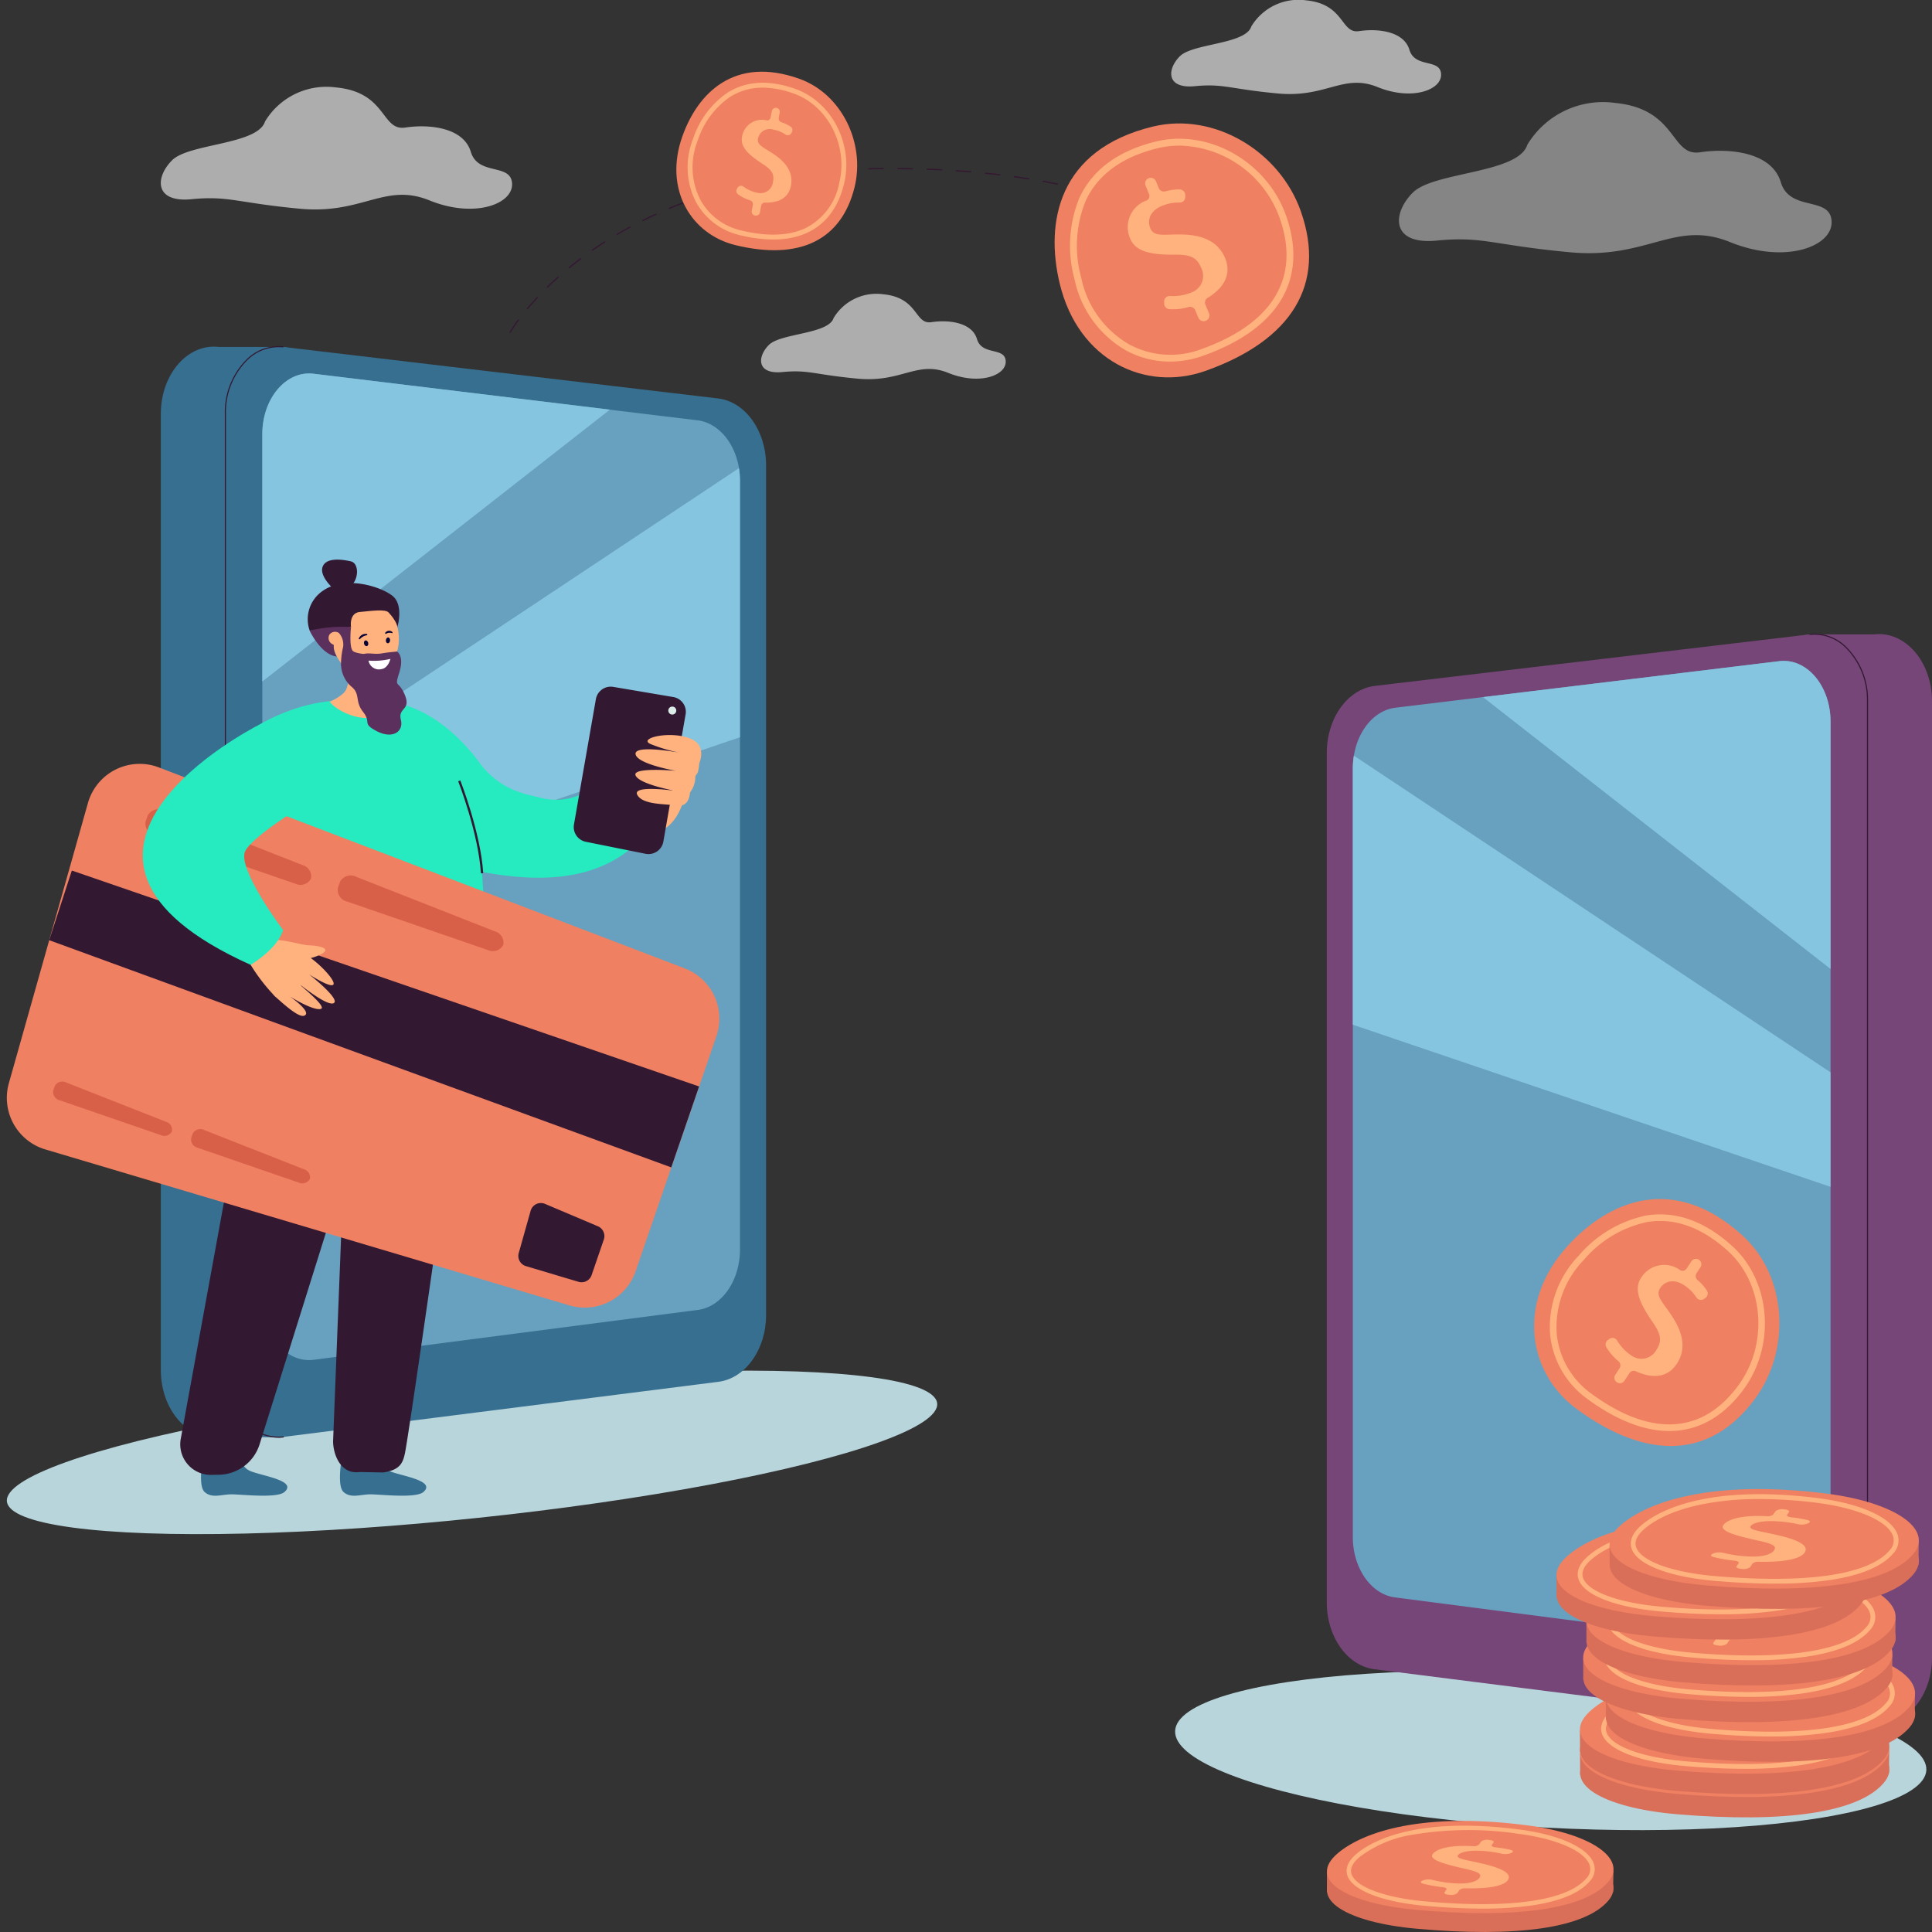 <svg xmlns="http://www.w3.org/2000/svg" width="250" height="250" viewBox="0 0 250 250">
  <rect x="0" y="0" width="250" height="250" fill="#333333" stroke="none"/>
  <g id="Remittance_and_money_transfer_between_relatives_Converted_-01" data-name="Remittance and money transfer between relatives [Converted]-01" transform="translate(-348.274 -239.071)">
    <ellipse id="Ellipse_98" data-name="Ellipse 98" cx="60.49" cy="8.502" rx="60.49" ry="8.502" transform="matrix(0.995, -0.105, 0.105, 0.995, 348.274, 424.901)" fill="#b8d5dc" style="mix-blend-mode: multiply;isolation: isolate"/>
    <ellipse id="Ellipse_121" data-name="Ellipse 121" cx="48.67" cy="10.002" rx="48.67" ry="10.002" transform="translate(500.859 453.047) rotate(3)" fill="#b8d5dc" style="mix-blend-mode: multiply;isolation: isolate"/>
    <g id="Group_4608" data-name="Group 4608" transform="translate(349.157 239.071)">
      <g id="Group_4564" data-name="Group 4564" transform="translate(180.139 13.249)" opacity="0.4">
        <path id="Path_13326" data-name="Path 13326" d="M1721.123,322.413a11.426,11.426,0,0,1,11.331-5.406c8.121.774,7.154,6.97,11.021,6.39s9.281,0,10.442,3.871,6.38,1.744,6.574,5.035-5.993,5.62-13.147,2.712-10.635,2.256-20.69,1.321-11.3-2.1-17.252-1.514-5.811-3.5-3.1-6.212S1719.963,326.16,1721.123,322.413Z" transform="translate(-1704.505 -316.94)" fill="#fff"/>
      </g>
      <g id="Group_4565" data-name="Group 4565" transform="translate(97.608 38.04)" opacity="0.6">
        <path id="Path_13327" data-name="Path 13327" d="M1184.717,478.842a6.461,6.461,0,0,1,6.405-3.057c4.59.437,4.046,3.942,6.238,3.612s5.248,0,5.9,2.186,3.608.985,3.717,2.844-3.389,3.175-7.433,1.533-6.012,1.275-11.7.748-6.394-1.185-9.752-.857-3.288-1.973-1.761-3.508S1184.062,480.959,1184.717,478.842Z" transform="translate(-1175.33 -475.748)" fill="#fff"/>
      </g>
      <g id="Group_4566" data-name="Group 4566" transform="translate(150.674)" opacity="0.6">
        <path id="Path_13328" data-name="Path 13328" d="M1525.947,235.485a7.126,7.126,0,0,1,7.067-3.372c5.064.484,4.462,4.348,6.874,3.985s5.789,0,6.513,2.415,3.98,1.093,4.1,3.139-3.743,3.5-8.2,1.691-6.633,1.405-12.906.824-7.048-1.307-10.761-.944-3.623-2.186-1.935-3.873S1525.224,237.82,1525.947,235.485Z" transform="translate(-1515.581 -232.071)" fill="#fff"/>
      </g>
      <g id="Group_4567" data-name="Group 4567" transform="translate(19.927 11.263)" opacity="0.6">
        <path id="Path_13329" data-name="Path 13329" d="M690.735,308.666a9.281,9.281,0,0,1,9.2-4.39c6.6.628,5.81,5.659,8.944,5.187s7.536,0,8.478,3.144,5.179,1.414,5.337,4.087-4.866,4.558-10.674,2.2-8.634,1.839-16.8,1.072-9.173-1.7-14.005-1.23S676.5,315.9,678.7,313.7,689.793,311.706,690.735,308.666Z" transform="translate(-677.244 -304.222)" fill="#fff"/>
      </g>
      <path id="Path_13330" data-name="Path 13330" d="M1757.542,648.547l6.747-.044c4.041.512,7.548-3.506,7.548-8.648V516.115c0-5.119-3.478-9.129-7.5-8.653h-8.345c-3.528.418-54.128,10.832-54.128,15.317V632.727C1701.86,637.192,1754.033,648.1,1757.542,648.547Z" transform="translate(-1522.72 -425.372)" fill="#764678"/>
      <path id="Path_13331" data-name="Path 13331" d="M1654.55,641.374,1710.8,648.5c4.041.512,7.549-3.506,7.549-8.648V516.115c0-5.119-3.478-9.129-7.5-8.653l-56.248,6.664c-3.528.418-6.224,4.168-6.224,8.653V632.727C1648.367,637.192,1651.038,640.931,1654.55,641.374Z" transform="translate(-1477.572 -425.372)" fill="#764678"/>
      <path id="Path_13332" data-name="Path 13332" d="M1670,543.518v99.469c0,4.04,2.36,7.423,5.458,7.824l28.229,3.664,21.462,2.785c3.57.468,6.669-3.171,6.669-7.824V537.491c0-4.633-3.072-8.26-6.628-7.829l-38.346,4.652-11.337,1.375c-2.686.326-4.835,2.894-5.367,6.2A10.155,10.155,0,0,0,1670,543.518Z" transform="translate(-1495.829 -444.109)" fill="#68a1bf"/>
      <path id="Path_13333" data-name="Path 13333" d="M2049.244,648.244a5.494,5.494,0,0,1-.694-.044l.019-.139a5.751,5.751,0,0,0,4.548-1.5,9.484,9.484,0,0,0,2.921-7.083V515.744a9.522,9.522,0,0,0-2.9-7.062,5.758,5.758,0,0,0-4.523-1.52l-.017-.139a5.9,5.9,0,0,1,4.637,1.553,9.642,9.642,0,0,1,2.946,7.168v123.74a9.61,9.61,0,0,1-2.963,7.181A5.972,5.972,0,0,1,2049.244,648.244Z" transform="translate(-1815.34 -425)" fill="#331832"/>
      <path id="Path_13334" data-name="Path 13334" d="M1778,534.314l44.973,35.179v-32c0-4.633-3.072-8.26-6.628-7.829Z" transform="translate(-1586.986 -444.109)" fill="#86c5df"/>
      <path id="Path_13335" data-name="Path 13335" d="M1670,609.8v33.186l61.81,20.978V649.145l-61.673-40.975A10.153,10.153,0,0,0,1670,609.8Z" transform="translate(-1495.829 -510.39)" fill="#86c5df"/>
      <path id="Path_13336" data-name="Path 13336" d="M1824.676,981.849c5.276-5.846,13.678-9.563,22.647-1.452,5.841,5.283,6.338,14.794,1.677,21.142-5.669,7.716-13.828,8.13-23.06,1.369C1819.587,998.255,1818.078,989.158,1824.676,981.849Z" transform="translate(-1622.769 -820.56)" fill="#ef8062"/>
      <path id="Path_13337" data-name="Path 13337" d="M1848.815,1016.428c-3.241,0-6.814-1.377-10.585-4.14a11.7,11.7,0,0,1-4.835-8.294,13.3,13.3,0,0,1,3.69-10.247l.312.287-.312-.287a15.634,15.634,0,0,1,8.7-5.2c3.816-.635,7.572.69,11.165,3.939,5,4.527,5.671,12.849,1.483,18.55C1855.8,1014.628,1852.524,1016.428,1848.815,1016.428Zm-11.09-22.107a12.458,12.458,0,0,0-3.473,9.585,10.824,10.824,0,0,0,4.484,7.69c3.833,2.81,7.422,4.141,10.664,3.954s6.034-1.873,8.347-5.025c3.936-5.358,3.322-13.166-1.366-17.408-3.389-3.065-6.906-4.32-10.449-3.729a14.788,14.788,0,0,0-8.205,4.933Z" transform="translate(-1633.691 -831.254)" fill="#ffb27d"/>
      <path id="Path_13338" data-name="Path 13338" d="M1881,1040.291l.544-.827a.7.7,0,0,0-.143-.937,6.794,6.794,0,0,1-1.56-1.82.7.7,0,0,1,.187-.9l.192-.147a.7.7,0,0,1,1.028.2,5.931,5.931,0,0,0,1.807,1.911,2.2,2.2,0,0,0,3.275-.721c.7-1.068.624-1.914-.384-3.417-1.413-2.045-2.726-4.193-1.614-5.882a3.51,3.51,0,0,1,5.12-.966.637.637,0,0,0,.806-.279l.6-.906a.7.7,0,0,1,.97-.2h0a.7.7,0,0,1,.2.971l-.5.756a.7.7,0,0,0,.131.918,5.869,5.869,0,0,1,1.2,1.349.7.7,0,0,1-.178.937l-.186.137a.7.7,0,0,1-1-.189,5.347,5.347,0,0,0-1.575-1.571c-1.452-.957-2.588-.425-3.1.351-.666,1.01.287,1.776,1.468,3.558,1.4,2.1,1.872,4.059.9,5.879-1.037,1.948-2.963,2.519-5.558,1.325a.665.665,0,0,0-.808.278l-.635.965a.7.7,0,0,1-.97.2l-.019-.013A.7.7,0,0,1,1881,1040.291Z" transform="translate(-1672.869 -862.393)" fill="#ffb27d"/>
      <path id="Path_13339" data-name="Path 13339" d="M1648.52,1535.116v-2.537l37.075-.229-.053,2.766Z" transform="translate(-1477.699 -1290.298)" fill="#da6f59"/>
      <path id="Path_13340" data-name="Path 13340" d="M1649.974,1510.963c3.373-2.81,11.073-5.281,24.31-3.591,8.623,1.093,13.127,4.437,10.639,7.337-3.026,3.533-11.829,4.788-24.8,3.618C1651.2,1517.529,1645.755,1514.475,1649.974,1510.963Z" transform="translate(-1477.699 -1268.753)" fill="#da6f59"/>
      <path id="Path_13341" data-name="Path 13341" d="M1649.974,1495.313c3.373-2.81,11.073-5.281,24.31-3.59,8.623,1.093,13.127,4.436,10.639,7.337-3.026,3.533-11.829,4.788-24.8,3.619C1651.2,1501.879,1645.755,1498.825,1649.974,1495.313Z" transform="translate(-1477.699 -1255.546)" fill="#ef8062"/>
      <path id="Path_13342" data-name="Path 13342" d="M1682.386,1505.871q-3.38,0-7.419-.364c-5.591-.5-9.44-2.029-10.042-3.959-.2-.641-.147-1.652,1.248-2.81h0c1.811-1.508,7.472-4.83,20.9-3.122,5.223.665,8.95,2.342,9.729,4.357a2.241,2.241,0,0,1-.5,2.361c-1.324,1.545-3.865,2.6-7.55,3.135A44.715,44.715,0,0,1,1682.386,1505.871Zm-15.842-6.694c-.926.771-1.287,1.513-1.071,2.2.526,1.684,4.272,3.08,9.546,3.556,10.951.986,18.353-.07,20.844-2.979a1.7,1.7,0,0,0,.4-1.779c-.693-1.8-4.329-3.364-9.265-3.993a43.455,43.455,0,0,0-13.394.091A15.322,15.322,0,0,0,1666.543,1499.177Z" transform="translate(-1491.472 -1258.897)" fill="#ffb27d"/>
      <path id="Path_13343" data-name="Path 13343" d="M1729.527,1513.629l.254-.37c.094-.134-.145-.268-.546-.312a16.967,16.967,0,0,1-2.47-.44c-.312-.086-.382-.234-.167-.347l.156-.078a2.042,2.042,0,0,1,1.213-.067,16.028,16.028,0,0,0,2.786.439c1.839.134,2.963-.208,3.3-.7s-.1-.771-1.842-1.171c-2.405-.542-4.744-1.133-4.223-1.889.453-.659,2.155-1.232,5.229-1.04a1.039,1.039,0,0,0,.78-.209l.279-.406a1.358,1.358,0,0,1,.983-.2h0c.444.033.724.175.624.32l-.233.339c-.092.131.133.266.526.312a15.514,15.514,0,0,1,1.881.312c.345.084.427.242.193.359l-.148.075a2.105,2.105,0,0,1-1.179.069,14.737,14.737,0,0,0-2.384-.35c-2-.145-3.023.2-3.263.547-.312.453,1.056.6,3.1,1.076,2.417.559,3.743,1.2,3.441,1.982-.332.838-2.207,1.3-5.565,1.228a1.132,1.132,0,0,0-.78.209l-.3.432a1.37,1.37,0,0,1-.984.2h-.039C1729.707,1513.918,1729.427,1513.774,1729.527,1513.629Z" transform="translate(-1543.496 -1268.759)" fill="#ffb27d"/>
      <path id="Path_13344" data-name="Path 13344" d="M1858.546,1435.8l-.016-2.738,40.01-.467-.041,2.987Z" transform="translate(-1654.956 -1206.12)" fill="#da6f59"/>
      <path id="Path_13345" data-name="Path 13345" d="M1860.171,1410.35c3.624-3.053,11.915-5.765,26.215-4.021,9.311,1.135,14.192,4.711,11.524,7.862-3.244,3.831-12.737,5.238-26.741,4.059C1861.534,1417.428,1855.641,1414.165,1860.171,1410.35Z" transform="translate(-1655.03 -1183.487)" fill="#da6f59"/>
      <path id="Path_13346" data-name="Path 13346" d="M1860.081,1393.461c3.625-3.052,11.915-5.765,26.214-4.021,9.312,1.135,14.192,4.711,11.525,7.863-3.245,3.829-12.737,5.236-26.741,4.059C1861.444,1400.539,1855.55,1397.276,1860.081,1393.461Z" transform="translate(-1654.954 -1169.235)" fill="#ef8062"/>
      <path id="Path_13347" data-name="Path 13347" d="M1894.725,1404.7c-2.33,0-4.878-.117-7.631-.35-6.037-.51-10.2-2.125-10.861-4.215-.22-.693-.167-1.783,1.333-3.047,1.947-1.638,8.035-5.258,22.53-3.49,5.641.689,9.669,2.468,10.526,4.644a2.425,2.425,0,0,1-.526,2.551c-1.419,1.677-4.155,2.83-8.13,3.434A49.123,49.123,0,0,1,1894.725,1404.7Zm-1.895-10.948a38.055,38.055,0,0,0-7.261.642c-4.127.806-6.411,2.17-7.6,3.172h0c-.994.838-1.379,1.641-1.143,2.384.577,1.816,4.629,3.3,10.323,3.782,11.825,1,19.807-.184,22.479-3.338a1.816,1.816,0,0,0,.421-1.923c-.758-1.934-4.691-3.6-10.024-4.254A59.518,59.518,0,0,0,1892.83,1393.75Z" transform="translate(-1669.817 -1172.803)" fill="#ffb27d"/>
      <path id="Path_13348" data-name="Path 13348" d="M1858.444,1416.485l-.014-2.738,40.008-.467-.041,2.985Z" transform="translate(-1654.872 -1189.816)" fill="#da6f59"/>
      <path id="Path_13349" data-name="Path 13349" d="M1860.071,1391.028c3.625-3.052,11.914-5.763,26.214-4.02,9.312,1.135,14.193,4.711,11.524,7.862-3.244,3.831-12.737,5.237-26.739,4.059C1861.434,1398.106,1855.541,1394.845,1860.071,1391.028Z" transform="translate(-1654.946 -1167.183)" fill="#da6f59"/>
      <path id="Path_13350" data-name="Path 13350" d="M1859.977,1374.14c3.623-3.054,11.914-5.765,26.214-4.021,9.312,1.135,14.192,4.711,11.524,7.862-3.244,3.831-12.737,5.238-26.739,4.059C1861.338,1381.218,1855.444,1377.955,1859.977,1374.14Z" transform="translate(-1654.865 -1152.93)" fill="#ef8062"/>
      <path id="Path_13351" data-name="Path 13351" d="M1894.615,1385.417c-2.33,0-4.878-.117-7.631-.35-6.037-.512-10.2-2.125-10.861-4.215-.22-.693-.167-1.783,1.335-3.047l.2.237-.2-.237c1.945-1.639,8.034-5.258,22.53-3.491,5.639.687,9.669,2.467,10.524,4.644a2.423,2.423,0,0,1-.526,2.551c-1.419,1.677-4.155,2.829-8.129,3.434A49.112,49.112,0,0,1,1894.615,1385.417Zm-1.895-10.948a38.066,38.066,0,0,0-7.261.642c-4.127.805-6.412,2.168-7.6,3.172-.995.837-1.38,1.639-1.143,2.384.575,1.816,4.627,3.3,10.323,3.782,11.823,1,19.807-.186,22.477-3.338a1.813,1.813,0,0,0,.421-1.923c-.756-1.934-4.691-3.6-10.022-4.255a59.842,59.842,0,0,0-7.193-.47Z" transform="translate(-1669.725 -1156.533)" fill="#ffb27d"/>
      <path id="Path_13352" data-name="Path 13352" d="M1879.924,1389.723l-.014-2.737,40.008-.467-.041,2.985Z" transform="translate(-1673.002 -1167.233)" fill="#da6f59"/>
      <path id="Path_13353" data-name="Path 13353" d="M1881.573,1364.3c3.623-3.052,11.914-5.763,26.214-4.021,9.312,1.137,14.192,4.712,11.524,7.863-3.244,3.829-12.737,5.237-26.74,4.059C1882.93,1371.376,1877.036,1368.115,1881.573,1364.3Z" transform="translate(-1673.091 -1144.63)" fill="#da6f59"/>
      <path id="Path_13354" data-name="Path 13354" d="M1881.451,1347.378c3.625-3.052,11.915-5.764,26.215-4.02,9.312,1.135,14.192,4.711,11.524,7.862-3.244,3.831-12.737,5.238-26.739,4.059C1882.814,1354.456,1876.921,1351.2,1881.451,1347.378Z" transform="translate(-1672.991 -1130.347)" fill="#ef8062"/>
      <path id="Path_13355" data-name="Path 13355" d="M1916.1,1358.616c-2.33,0-4.878-.116-7.631-.35-6.037-.51-10.2-2.125-10.861-4.215-.22-.692-.167-1.783,1.335-3.047h0c1.945-1.638,8.035-5.256,22.53-3.489,5.64.687,9.669,2.467,10.524,4.644a2.423,2.423,0,0,1-.526,2.551c-1.42,1.675-4.155,2.829-8.129,3.434A49.125,49.125,0,0,1,1916.1,1358.616Zm-16.758-7.134c-1,.838-1.38,1.641-1.143,2.385.575,1.816,4.627,3.3,10.323,3.781,11.823,1,19.807-.184,22.477-3.336a1.814,1.814,0,0,0,.421-1.923c-.756-1.936-4.692-3.6-10.022-4.255a46.9,46.9,0,0,0-14.454.178c-4.126.8-6.411,2.168-7.6,3.17Z" transform="translate(-1687.854 -1133.916)" fill="#ffb27d"/>
      <path id="Path_13356" data-name="Path 13356" d="M1861.154,1356.883l-.014-2.737,40.008-.467-.041,2.985Z" transform="translate(-1657.159 -1139.52)" fill="#da6f59"/>
      <path id="Path_13357" data-name="Path 13357" d="M1862.781,1331.424c3.625-3.052,11.914-5.764,26.214-4.021,9.312,1.137,14.192,4.713,11.524,7.863-3.244,3.831-12.737,5.238-26.739,4.059C1864.144,1338.5,1858.25,1335.241,1862.781,1331.424Z" transform="translate(-1657.232 -1116.883)" fill="#da6f59"/>
      <path id="Path_13358" data-name="Path 13358" d="M1862.673,1314.538c3.623-3.052,11.914-5.763,26.214-4.02,9.312,1.135,14.192,4.711,11.524,7.862-3.244,3.831-12.737,5.237-26.739,4.059C1864.034,1321.616,1858.134,1318.355,1862.673,1314.538Z" transform="translate(-1657.138 -1102.634)" fill="#ef8062"/>
      <path id="Path_13359" data-name="Path 13359" d="M1897.325,1325.781c-2.33,0-4.878-.115-7.631-.348-6.037-.512-10.2-2.126-10.861-4.215-.22-.692-.167-1.783,1.335-3.046l.2.237-.2-.237c1.945-1.639,8.035-5.259,22.53-3.491,5.64.687,9.669,2.466,10.524,4.644a2.424,2.424,0,0,1-.526,2.551c-1.419,1.675-4.155,2.829-8.129,3.434A49.13,49.13,0,0,1,1897.325,1325.781Zm-1.895-10.948a38.067,38.067,0,0,0-7.262.643c-4.127.8-6.411,2.168-7.6,3.172-.995.837-1.38,1.639-1.143,2.384.575,1.816,4.627,3.3,10.323,3.783,11.823,1,19.807-.186,22.477-3.338a1.814,1.814,0,0,0,.421-1.923c-.757-1.936-4.691-3.6-10.022-4.256A59.814,59.814,0,0,0,1895.431,1314.833Z" transform="translate(-1672.012 -1106.208)" fill="#ffb27d"/>
      <path id="Path_13360" data-name="Path 13360" d="M1948.609,1334.1l.273-.4c.1-.145-.156-.289-.589-.334a18.474,18.474,0,0,1-2.67-.468c-.339-.09-.413-.25-.183-.373l.156-.084a2.166,2.166,0,0,1,1.31-.08,17.179,17.179,0,0,0,3.009.456c1.985.134,3.188-.241,3.553-.781s-.117-.831-2-1.249c-2.6-.57-5.125-1.194-4.568-2.012.485-.713,2.319-1.344,5.638-1.155a1.083,1.083,0,0,0,.833-.229l.3-.44a1.479,1.479,0,0,1,1.06-.225h0c.479.033.78.186.674.342l-.249.367c-.1.144.145.287.569.333a16.512,16.512,0,0,1,2.028.334c.374.089.468.259.212.387l-.156.081a2.229,2.229,0,0,1-1.271.081,15.893,15.893,0,0,0-2.578-.362c-2.154-.145-3.26.233-3.515.609-.334.489,1.143.638,3.347,1.141,2.612.59,4.055,1.271,3.723,2.12-.351.907-2.374,1.419-6,1.358a1.17,1.17,0,0,0-.833.231l-.312.468a1.482,1.482,0,0,1-1.06.225h-.028C1948.805,1334.408,1948.5,1334.251,1948.609,1334.1Z" transform="translate(-1728.199 -1116.763)" fill="#ffb27d"/>
      <path id="Path_13361" data-name="Path 13361" d="M1863.784,1326.475l-.014-2.737,40.008-.468-.041,2.986Z" transform="translate(-1659.379 -1113.857)" fill="#da6f59"/>
      <path id="Path_13362" data-name="Path 13362" d="M1865.411,1301.021c3.624-3.052,11.915-5.765,26.214-4.021,9.312,1.135,14.192,4.711,11.524,7.863-3.244,3.829-12.736,5.236-26.739,4.059C1866.774,1308.1,1860.88,1304.836,1865.411,1301.021Z" transform="translate(-1659.453 -1091.225)" fill="#da6f59"/>
      <path id="Path_13363" data-name="Path 13363" d="M1865.317,1284.131c3.623-3.052,11.914-5.765,26.214-4.021,9.312,1.136,14.192,4.711,11.524,7.863-3.244,3.829-12.737,5.236-26.739,4.059C1866.678,1291.209,1860.785,1287.946,1865.317,1284.131Z" transform="translate(-1659.372 -1076.972)" fill="#ef8062"/>
      <path id="Path_13364" data-name="Path 13364" d="M1899.955,1295.418c-2.33,0-4.878-.117-7.631-.35-6.037-.51-10.2-2.125-10.861-4.215-.22-.692-.167-1.783,1.335-3.047h0c1.945-1.638,8.035-5.258,22.53-3.491,5.64.689,9.67,2.468,10.524,4.644a2.423,2.423,0,0,1-.526,2.551c-1.419,1.677-4.155,2.83-8.129,3.434A49.13,49.13,0,0,1,1899.955,1295.418Zm-16.758-7.134c-.995.838-1.38,1.641-1.143,2.385.575,1.816,4.627,3.3,10.323,3.781,11.823,1,19.807-.184,22.477-3.338a1.813,1.813,0,0,0,.421-1.923c-.756-1.934-4.691-3.6-10.022-4.254a46.953,46.953,0,0,0-14.454.176C1886.672,1285.917,1884.387,1287.281,1883.2,1288.284Z" transform="translate(-1674.232 -1080.583)" fill="#ffb27d"/>
      <path id="Path_13365" data-name="Path 13365" d="M1951.239,1303.725l.275-.4c.1-.146-.156-.289-.591-.336a18.444,18.444,0,0,1-2.669-.461c-.34-.09-.415-.25-.184-.373l.156-.086a2.166,2.166,0,0,1,1.31-.08,17.309,17.309,0,0,0,3.008.457c1.986.134,3.188-.24,3.553-.781s-.117-.831-2-1.249c-2.6-.568-5.125-1.193-4.568-2.012.485-.713,2.319-1.343,5.638-1.154a1.082,1.082,0,0,0,.833-.231l.3-.439a1.471,1.471,0,0,1,1.06-.224h0c.479.033.78.185.674.342l-.249.367c-.1.142.146.286.569.333a16.427,16.427,0,0,1,2.027.334c.373.089.468.257.211.387l-.156.081a2.23,2.23,0,0,1-1.271.08,16.243,16.243,0,0,0-2.577-.362c-2.155-.145-3.261.233-3.517.609-.334.49,1.143.638,3.347,1.143,2.612.59,4.055,1.269,3.724,2.12-.352.906-2.375,1.419-6,1.358a1.169,1.169,0,0,0-.833.231l-.312.468a1.476,1.476,0,0,1-1.06.225h-.028C1951.436,1304.034,1951.134,1303.881,1951.239,1303.725Z" transform="translate(-1730.419 -1091.14)" fill="#ffb27d"/>
      <path id="Path_13366" data-name="Path 13366" d="M1838.976,1288.445l-.016-2.738,40.01-.467-.041,2.985Z" transform="translate(-1638.438 -1081.764)" fill="#da6f59"/>
      <path id="Path_13367" data-name="Path 13367" d="M1840.61,1262.988c3.623-3.052,11.914-5.764,26.214-4.02,9.313,1.135,14.192,4.711,11.524,7.862-3.244,3.831-12.737,5.237-26.739,4.059C1841.974,1270.063,1836.087,1266.805,1840.61,1262.988Z" transform="translate(-1638.522 -1059.131)" fill="#da6f59"/>
      <path id="Path_13368" data-name="Path 13368" d="M1840.511,1246.1c3.625-3.053,11.915-5.765,26.215-4.021,9.311,1.135,14.192,4.711,11.524,7.862-3.244,3.831-12.737,5.238-26.741,4.059C1841.874,1253.178,1835.98,1249.915,1840.511,1246.1Z" transform="translate(-1638.436 -1044.878)" fill="#ef8062"/>
      <path id="Path_13369" data-name="Path 13369" d="M1875.155,1257.332c-2.33,0-4.878-.115-7.631-.348-6.037-.512-10.2-2.126-10.861-4.215-.22-.693-.167-1.783,1.335-3.047,1.945-1.639,8.033-5.26,22.53-3.491,5.64.687,9.67,2.466,10.524,4.644a2.423,2.423,0,0,1-.526,2.551c-1.419,1.677-4.155,2.829-8.129,3.434A49.108,49.108,0,0,1,1875.155,1257.332Zm-1.9-10.948a38.058,38.058,0,0,0-7.261.643c-4.127.806-6.412,2.168-7.6,3.172h0c-.995.837-1.38,1.639-1.143,2.384.575,1.816,4.627,3.3,10.321,3.782,11.825,1,19.807-.186,22.478-3.338a1.815,1.815,0,0,0,.421-1.923c-.756-1.934-4.691-3.6-10.022-4.255A59.837,59.837,0,0,0,1873.26,1246.385Z" transform="translate(-1653.299 -1048.444)" fill="#ffb27d"/>
      <path id="Path_13370" data-name="Path 13370" d="M1883.024,1263.025l-.014-2.738,40.008-.467-.041,2.985Z" transform="translate(-1675.618 -1060.312)" fill="#da6f59"/>
      <path id="Path_13371" data-name="Path 13371" d="M1884.648,1237.568c3.623-3.052,11.914-5.763,26.214-4.02,9.312,1.135,14.192,4.711,11.524,7.861-3.244,3.831-12.737,5.237-26.739,4.059C1886.011,1244.646,1880.116,1241.385,1884.648,1237.568Z" transform="translate(-1675.688 -1037.68)" fill="#da6f59"/>
      <path id="Path_13372" data-name="Path 13372" d="M1884.573,1220.68c3.625-3.053,11.915-5.765,26.215-4.021,9.311,1.135,14.192,4.711,11.524,7.862-3.244,3.831-12.737,5.237-26.741,4.059C1885.93,1227.758,1880.036,1224.5,1884.573,1220.68Z" transform="translate(-1675.623 -1023.426)" fill="#ef8062"/>
      <path id="Path_13373" data-name="Path 13373" d="M1919.2,1231.916c-2.33,0-4.879-.116-7.631-.348-6.037-.512-10.2-2.125-10.861-4.215-.22-.693-.167-1.783,1.335-3.047l.2.237-.2-.237c1.945-1.639,8.033-5.258,22.53-3.49,5.64.687,9.67,2.466,10.524,4.644a2.423,2.423,0,0,1-.525,2.551c-1.419,1.677-4.155,2.829-8.129,3.434A49.159,49.159,0,0,1,1919.2,1231.916Zm-1.9-10.947a38.066,38.066,0,0,0-7.261.642c-4.127.805-6.412,2.168-7.6,3.172-1,.837-1.38,1.639-1.143,2.384.575,1.816,4.627,3.3,10.323,3.782,11.825,1,19.807-.184,22.477-3.338a1.815,1.815,0,0,0,.421-1.923c-.756-1.934-4.691-3.6-10.022-4.256A59.864,59.864,0,0,0,1917.3,1220.969Z" transform="translate(-1690.471 -1026.995)" fill="#ffb27d"/>
      <path id="Path_13374" data-name="Path 13374" d="M1970.479,1240.225l.273-.4c.1-.145-.156-.289-.591-.334a18.5,18.5,0,0,1-2.669-.468c-.338-.089-.413-.248-.183-.372l.156-.086a2.168,2.168,0,0,1,1.31-.08,17.158,17.158,0,0,0,3.009.456c1.985.136,3.188-.24,3.553-.781s-.117-.832-2-1.249c-2.6-.57-5.125-1.194-4.568-2.012.485-.714,2.319-1.344,5.638-1.155a1.083,1.083,0,0,0,.833-.23l.3-.44a1.484,1.484,0,0,1,1.061-.225h0c.48.033.78.186.675.344l-.25.365c-.1.144.145.287.569.332a16.2,16.2,0,0,1,2.028.336c.374.088.468.258.212.386l-.156.081a2.222,2.222,0,0,1-1.271.081,15.9,15.9,0,0,0-2.578-.362c-2.154-.145-3.259.233-3.515.609-.333.489,1.143.639,3.347,1.141,2.612.59,4.055,1.271,3.723,2.12-.352.907-2.374,1.421-6,1.36a1.179,1.179,0,0,0-.833.229l-.312.469a1.468,1.468,0,0,1-1.059.225h-.028C1970.674,1240.536,1970.373,1240.383,1970.479,1240.225Z" transform="translate(-1746.658 -1037.547)" fill="#ffb27d"/>
      <path id="Path_13375" data-name="Path 13375" d="M691.555,660.524l-6.747-.044c-4.041.512-7.548-3.5-7.548-8.647V528.094c0-5.12,3.478-9.131,7.5-8.653h8.345c3.528.418,54.135,10.826,54.135,15.318V644.706C747.245,649.169,695.064,660.08,691.555,660.524Z" transform="translate(-657.331 -474.547)" fill="#366f90"/>
      <path id="Path_13376" data-name="Path 13376" d="M794.567,653.353l-56.249,7.128c-4.041.512-7.548-3.5-7.548-8.647V528.094c0-5.12,3.478-9.131,7.5-8.653l56.248,6.664c3.528.418,6.224,4.167,6.224,8.653V644.706C800.747,649.169,798.076,652.908,794.567,653.353Z" transform="translate(-702.495 -474.547)" fill="#366f90"/>
      <path id="Path_13377" data-name="Path 13377" d="M823.26,555.515v99.469c0,4.04-2.36,7.422-5.459,7.824l-28.219,3.662-21.463,2.787c-3.57.468-6.669-3.172-6.669-7.824V549.491c0-4.632,3.072-8.26,6.628-7.829l38.347,4.655,11.337,1.375c2.686.326,4.835,2.894,5.367,6.2a10.172,10.172,0,0,1,.131,1.625Z" transform="translate(-728.39 -493.303)" fill="#68a1bf"/>
      <path id="Path_13378" data-name="Path 13378" d="M737.279,660.194a5.97,5.97,0,0,1-3.966-1.574,9.616,9.616,0,0,1-2.963-7.181V527.693a9.64,9.64,0,0,1,2.946-7.168,5.924,5.924,0,0,1,4.637-1.561l-.017.141a5.749,5.749,0,0,0-4.523,1.519,9.5,9.5,0,0,0-2.9,7.064v123.74a9.486,9.486,0,0,0,2.921,7.081,5.744,5.744,0,0,0,4.548,1.5l.019.14a5.477,5.477,0,0,1-.7.05Z" transform="translate(-702.14 -474.147)" fill="#331832"/>
      <path id="Path_13379" data-name="Path 13379" d="M806.426,546.311,761.45,581.493v-32c0-4.632,3.072-8.26,6.628-7.829Z" transform="translate(-728.39 -493.303)" fill="#86c5df"/>
      <path id="Path_13380" data-name="Path 13380" d="M823.26,621.771v33.186l-61.81,20.978V661.117l61.679-40.977A10.171,10.171,0,0,1,823.26,621.771Z" transform="translate(-728.39 -559.559)" fill="#86c5df"/>
      <path id="Path_13381" data-name="Path 13381" d="M966.737,392.629a.088.088,0,0,1-.039-.009.081.081,0,0,1-.03-.108,17.545,17.545,0,0,1,1.067-1.589.08.08,0,0,1,.128.094,17.439,17.439,0,0,0-1.057,1.561A.078.078,0,0,1,966.737,392.629Zm2.237-3.058a.081.081,0,0,1-.051-.019.08.08,0,0,1-.009-.111c.4-.468.82-.951,1.257-1.421a.081.081,0,0,1,.112,0,.078.078,0,0,1,0,.111c-.435.468-.856.937-1.248,1.414A.082.082,0,0,1,968.973,389.571Zm2.573-2.769a.079.079,0,0,1-.056-.023.082.082,0,0,1,0-.112c.446-.434.912-.87,1.385-1.293a.08.08,0,0,1,.1.119c-.468.42-.936.854-1.38,1.288A.078.078,0,0,1,971.547,386.8Zm2.82-2.52a.078.078,0,0,1-.05-.139c.483-.4.984-.79,1.488-1.171a.08.08,0,1,1,.1.126c-.5.378-1,.771-1.483,1.166a.087.087,0,0,1-.047.017Zm3.016-2.276a.078.078,0,0,1-.044-.144c.513-.356,1.043-.71,1.574-1.049a.08.08,0,0,1,.086.133c-.53.339-1.059.69-1.571,1.046a.081.081,0,0,1-.042.014Zm3.183-2.029a.078.078,0,0,1-.067-.039.079.079,0,0,1,.028-.108c.538-.312,1.092-.624,1.647-.937a.08.08,0,0,1,.108.033.078.078,0,0,1-.033.106c-.552.3-1.106.61-1.642.927a.076.076,0,0,1-.038.011Zm3.323-1.8a.079.079,0,0,1-.072-.044.078.078,0,0,1,.036-.1c.56-.279,1.135-.553,1.716-.813a.08.08,0,0,1,.1.039.077.077,0,0,1-.039.1c-.572.261-1.145.532-1.7.81a.069.069,0,0,1-.039,0Zm68.1-.348a.075.075,0,0,1-.031,0c-.577-.239-1.167-.468-1.753-.7a.079.079,0,1,1,.056-.147c.588.226,1.179.468,1.758.7a.079.079,0,0,1,.042.043.078.078,0,0,1,0,.06.079.079,0,0,1-.069.036Zm-64.661-1.222a.079.079,0,0,1-.03-.156c.574-.24,1.167-.468,1.758-.7a.078.078,0,0,1,.055.147c-.59.223-1.179.457-1.753.7A.066.066,0,0,1,987.33,376.608Zm61.136-.137h-.027c-.588-.209-1.19-.415-1.786-.609a.08.08,0,0,1-.05-.1.076.076,0,0,1,.1-.05c.6.2,1.2.4,1.79.61a.076.076,0,0,1-.028.148Zm-3.587-1.176h-.022c-.6-.18-1.209-.354-1.815-.521a.079.079,0,0,1-.054-.1.077.077,0,0,1,.037-.048.078.078,0,0,1,.06-.007c.607.165,1.218.342,1.817.521a.078.078,0,0,1,.053.1.076.076,0,0,1-.08.053Zm-54.012-.025a.079.079,0,0,1-.026-.156c.591-.2,1.2-.4,1.8-.587a.076.076,0,0,1,.1.051.08.08,0,0,1-.051.1c-.6.186-1.2.384-1.794.585a.071.071,0,0,1-.03.008Zm50.375-.976h-.019c-.6-.156-1.221-.3-1.836-.437a.078.078,0,1,1,.034-.153c.616.139,1.235.286,1.839.437a.079.079,0,0,1-.019.156Zm-46.769-.144a.077.077,0,0,1-.075-.058.078.078,0,0,1,.055-.1c.6-.167,1.216-.329,1.828-.481a.079.079,0,0,1,.1.058.076.076,0,0,1-.056.1c-.611.156-1.226.312-1.825.479A.052.052,0,0,1,994.473,374.151Zm43.077-.688h-.015c-.611-.125-1.234-.244-1.853-.356a.077.077,0,0,1-.052-.032.078.078,0,0,1-.013-.06.081.081,0,0,1,.092-.064c.624.112,1.248.233,1.856.357a.077.077,0,0,1,.051.033.078.078,0,0,1,.012.059.08.08,0,0,1-.083.063Zm-39.411-.22a.08.08,0,0,1-.017-.156c.61-.133,1.232-.261,1.851-.379a.078.078,0,0,1,.092.062.076.076,0,0,1-.062.092c-.624.119-1.248.247-1.848.379Zm35.695-.454h-.012q-.936-.15-1.872-.281a.078.078,0,0,1-.067-.089.08.08,0,0,1,.089-.067c.624.087,1.248.183,1.872.281a.078.078,0,1,1-.013.156Zm-31.986-.256a.078.078,0,0,1-.078-.066.08.08,0,0,1,.065-.091c.615-.1,1.248-.2,1.872-.284a.08.08,0,0,1,.089.067.078.078,0,0,1-.067.089q-.936.131-1.872.284Zm28.244-.268h-.009q-.936-.112-1.872-.209a.078.078,0,1,1,.016-.156c.624.064,1.259.134,1.879.209a.078.078,0,0,1-.009.156Zm-24.5-.253a.078.078,0,0,1-.009-.156c.624-.072,1.248-.137,1.881-.194a.078.078,0,1,1,.014.156c-.624.058-1.257.123-1.872.194Zm20.742-.131h0c-.624-.053-1.248-.1-1.882-.144a.078.078,0,0,1-.073-.084.076.076,0,0,1,.084-.073c.624.044,1.265.092,1.884.144a.08.08,0,0,1,0,.156Zm-16.985-.212a.08.08,0,0,1-.078-.073.078.078,0,0,1,.073-.084c.624-.044,1.257-.08,1.887-.109a.081.081,0,0,1,.083.075.08.08,0,0,1-.075.083c-.624.03-1.263.066-1.884.109Zm13.216-.044h0c-.624-.033-1.257-.061-1.887-.083a.079.079,0,0,1,.006-.158c.624.022,1.265.05,1.889.083a.078.078,0,0,1,.075.083.08.08,0,0,1-.084.075Zm-9.442-.136a.078.078,0,0,1-.08-.077.077.077,0,0,1,.076-.08c.614-.017,1.248-.027,1.871-.031h.025a.08.08,0,0,1,0,.156h-.023c-.624,0-1.248.014-1.872.03Zm5.666,0h0c-.624-.014-1.248-.023-1.887-.027a.078.078,0,0,1-.078-.08.075.075,0,0,1,.078-.078c.633,0,1.268.012,1.89.027a.081.081,0,0,1,.078.081.08.08,0,0,1-.083.075Z" transform="translate(-901.595 -349.565)" fill="#331832"/>
      <path id="Path_13382" data-name="Path 13382" d="M1419.492,355.146c-1.929-7.974-.195-17.381,12.039-20.347,7.966-1.931,16.433,3.219,19.153,10.959,3.306,9.407-1.124,16.676-12.352,20.659C1430.605,369.151,1421.9,365.115,1419.492,355.146Z" transform="translate(-1283.24 -318.419)" fill="#ef8062"/>
      <path id="Path_13383" data-name="Path 13383" d="M1444.58,375.886a11.926,11.926,0,0,1-5.713-1.453,13.853,13.853,0,0,1-6.641-9.187h0a16.376,16.376,0,0,1,.624-10.545c1.694-3.659,5.036-6.115,9.935-7.3,6.828-1.655,14.37,2.654,16.814,9.605,2.885,8.208-.936,14.649-10.775,18.137A12.7,12.7,0,0,1,1444.58,375.886Zm1.212-27.943a11.83,11.83,0,0,0-2.79.329c-4.623,1.121-7.764,3.413-9.336,6.811a15.436,15.436,0,0,0-.574,9.96h0a12.931,12.931,0,0,0,6.2,8.614,11.259,11.259,0,0,0,9.241.651c4.663-1.655,7.912-3.964,9.654-6.869s1.929-6.3.578-10.136a14.113,14.113,0,0,0-12.973-9.368Z" transform="translate(-1294.061 -329.095)" fill="#ffb27d"/>
      <path id="Path_13384" data-name="Path 13384" d="M1488.653,397.543l-.391-.954a.732.732,0,0,0-.885-.422,7.088,7.088,0,0,1-2.478.273.729.729,0,0,1-.661-.688l-.012-.25a.727.727,0,0,1,.78-.766,6.156,6.156,0,0,0,2.7-.437,2.283,2.283,0,0,0,1.3-3.239c-.505-1.23-1.276-1.663-3.161-1.673-2.586.017-5.2-.112-6-2.061a3.664,3.664,0,0,1,2.173-4.977.66.66,0,0,0,.235-.857l-.429-1.046a.731.731,0,0,1,.4-.952h0a.728.728,0,0,1,.952.4l.358.871a.725.725,0,0,0,.866.426,6.163,6.163,0,0,1,1.862-.242.727.727,0,0,1,.7.7l.009.242a.726.726,0,0,1-.748.751,5.565,5.565,0,0,0-2.274.434c-1.675.688-1.883,1.978-1.515,2.874.477,1.165,1.7.795,3.918.823,2.627.019,4.585.762,5.585,2.671,1.065,2.029.429,4.026-2.122,5.564a.693.693,0,0,0-.235.859l.457,1.113a.729.729,0,0,1-.4.952l-.022.009a.728.728,0,0,1-.956-.4Z" transform="translate(-1334.475 -356.433)" fill="#ffb27d"/>
      <path id="Path_13385" data-name="Path 13385" d="M1105.759,299.85c1.96-5.512,6.67-10.451,15.128-7.437,5.507,1.964,8.548,8.347,7.151,14.029-1.7,6.906-7.174,9.51-15.44,7.493C1106.918,312.544,1103.3,306.733,1105.759,299.85Z" transform="translate(-1018.34 -282.22)" fill="#ef8062"/>
      <path id="Path_13386" data-name="Path 13386" d="M1125.435,320.947a18.408,18.408,0,0,1-4.354-.573,8.659,8.659,0,0,1-5.668-4.318,9.852,9.852,0,0,1-.377-8.079l.3.106-.3-.106a11.626,11.626,0,0,1,4.492-6.045c2.439-1.521,5.391-1.68,8.779-.468,4.719,1.683,7.537,7.2,6.282,12.306C1133.428,318.484,1130.235,320.947,1125.435,320.947ZM1124.08,301.3a7.807,7.807,0,0,0-4.211,1.176,10.956,10.956,0,0,0-4.23,5.718h0a9.254,9.254,0,0,0,.337,7.563,8.036,8.036,0,0,0,5.254,4c3.431.837,6.268.729,8.441-.32a8.19,8.19,0,0,0,4.3-5.821c1.179-4.8-1.458-9.978-5.88-11.552a12,12,0,0,0-4.013-.768Z" transform="translate(-1026.256 -289.953)" fill="#ffb27d"/>
      <path id="Path_13387" data-name="Path 13387" d="M1156.738,334.717l.139-.723a.523.523,0,0,0-.363-.6,5.017,5.017,0,0,1-1.58-.8.519.519,0,0,1-.126-.668l.089-.156a.521.521,0,0,1,.763-.156,4.4,4.4,0,0,0,1.783.8,1.629,1.629,0,0,0,2.04-1.425c.178-.937-.112-1.492-1.234-2.236-1.549-1-3.061-2.1-2.778-3.576a2.609,2.609,0,0,1,3.239-2.12c.232.037.431-.189.468-.42l.156-.791a.519.519,0,0,1,.608-.414h0a.52.52,0,0,1,.412.609l-.126.66a.518.518,0,0,0,.351.593,4.432,4.432,0,0,1,1.205.584.519.519,0,0,1,.143.693l-.089.156a.517.517,0,0,1-.739.156,3.971,3.971,0,0,0-1.527-.624,1.545,1.545,0,0,0-2.027,1.121c-.169.882.7,1.138,2.018,2.029,1.56,1.04,2.438,2.248,2.288,3.778-.156,1.631-1.315,2.57-3.431,2.5a.5.5,0,0,0-.468.42l-.156.843a.521.521,0,0,1-.608.414h-.017a.521.521,0,0,1-.432-.642Z" transform="translate(-1060.34 -307.472)" fill="#ffb27d"/>
      <path id="Path_13388" data-name="Path 13388" d="M889.436,870.564c4.448.84,13.241,2.562,19.815-2.037a41.7,41.7,0,0,0,6.792-6.31l-4.86-6.913,2.43,3.456-2.422-3.461c-2.531,1.826-6.719,7.4-12.584,5.963-2.664-.651-5.771-1.054-8.971-5.785l-8.466,2.954C883.831,863.741,883.056,869.615,889.436,870.564Z" transform="translate(-829.439 -758.009)" fill="#26eac0"/>
      <path id="Path_13389" data-name="Path 13389" d="M1031,868.938s2.764-4.089,5.572-5.348,4.59-.216,4.59-.216l3.015-1.194s.432,11.358-7.4,9.357C1036.162,871.379,1031,868.938,1031,868.938Z" transform="translate(-955.901 -763.814)" fill="#ffb27d"/>
      <path id="Path_13390" data-name="Path 13390" d="M1034.314,804.844l-2.879,16.466a1.954,1.954,0,0,1-2.314,1.57l-7.715-1.552a1.944,1.944,0,0,1-1.538-2.236l2.838-16.227a1.953,1.953,0,0,1,2.254-1.581l7.757,1.313a1.944,1.944,0,0,1,1.6,2.246Z" transform="translate(-946.481 -712.401)" fill="#331832"/>
      <path id="Path_13391" data-name="Path 13391" d="M1099.333,818.258a.516.516,0,1,0-.5.526A.517.517,0,0,0,1099.333,818.258Z" transform="translate(-1012.706 -726.321)" fill="#daebe8"/>
      <path id="Path_13392" data-name="Path 13392" d="M1079.229,844.979s1.015-2.212-1.025-3.122c-2.6-1.155-6.948-.119-5.312.635a20.912,20.912,0,0,0,3.743,1.127s-5.838-1.093-5.65.194,5.221,2.157,5.221,2.157-5.781-.526-5.21.624,5.134,1.969,5.134,1.969-5.622-.817-4.928.509,3.69,1.16,4.974,1.379c1.215.208,1.742-.5,1.857-1.68a3.391,3.391,0,0,0,.683-1.894c-.045-.3.277-.54.34-.746A7.677,7.677,0,0,0,1079.229,844.979Z" transform="translate(-989.625 -746.227)" fill="#ffb27d"/>
      <path id="Path_13393" data-name="Path 13393" d="M742.389,1052.268c.03,1.191,7.28,1.664,16.25,1.386s16.129-1.51,16.1-2.7-7.247-1.891-16.22-1.613S742.358,1051.077,742.389,1052.268Z" transform="translate(-712.302 -921.708)" fill="#331832"/>
      <path id="Path_13394" data-name="Path 13394" d="M743.018,818.295s1.586-6.244,13.286-6.307c16.873-.091,15.311,15.31,16.872,38.715,0,0-10.229-4.243-32.352,1.314C740.823,852.017,739.359,827.834,743.018,818.295Z" transform="translate(-710.736 -721.457)" fill="#26eac0"/>
      <path id="Path_13395" data-name="Path 13395" d="M730.08,818.268l7.438,3.171s17.1,3.746,21.538,3.021,5.3-2.531,5.3-2.531-4.73-8.536-12.772-9.835c-.756-.123-1.539-.214-2.352-.265a39.547,39.547,0,0,0-4.064.08C736.32,812.25,730.08,818.268,730.08,818.268Z" transform="translate(-701.912 -721.296)" fill="#26eac0"/>
      <path id="Path_13396" data-name="Path 13396" d="M819.49,756.915l.883-2.832.257-.824,1.511-4.839.2,4.821.12,2.894.037.916c.025.624.407.752.872,1.293.187.219,1.391,1.545.025,2.145-1.7.748-4.885-.384-6.093-1.873C817.309,758.615,819.2,757.83,819.49,756.915Z" transform="translate(-775.53 -667.813)" fill="#ffb27d"/>
      <path id="Path_13397" data-name="Path 13397" d="M863.464,736.72a6.315,6.315,0,0,1,0,2.644c-.312,1.471-1.814-2.145-1.814-2.145Z" transform="translate(-812.963 -657.94)" fill="#5c305d"/>
      <ellipse id="Ellipse_99" data-name="Ellipse 99" cx="4.335" cy="5.193" rx="4.335" ry="5.193" transform="translate(41.385 77.846) rotate(-7.8)" fill="#ffb27d"/>
      <path id="Path_13398" data-name="Path 13398" d="M842.577,757.649a.088.088,0,0,0,.042-.067.089.089,0,0,0-.081-.094.956.956,0,0,0-1.014.573.089.089,0,0,0,.041.117.1.1,0,0,0,.117-.039,1.5,1.5,0,0,1,.842-.476A.09.09,0,0,0,842.577,757.649Z" transform="translate(-795.969 -675.458)" fill="#080435"/>
      <path id="Path_13399" data-name="Path 13399" d="M845.781,763.35c.055.2.218.331.366.292s.22-.236.165-.437-.218-.331-.366-.292S845.727,763.148,845.781,763.35Z" transform="translate(-799.554 -680.037)" fill="#080435"/>
      <path id="Path_13400" data-name="Path 13400" d="M864.284,755.252a.063.063,0,0,0,.048-.044.1.1,0,0,0-.034-.117.623.623,0,0,0-.9.1.1.1,0,0,0,0,.123.067.067,0,0,0,.1.012.935.935,0,0,1,.744-.086A.048.048,0,0,0,864.284,755.252Z" transform="translate(-814.424 -673.32)" fill="#080435"/>
      <path id="Path_13401" data-name="Path 13401" d="M863.977,760.792c-.026.208.075.39.226.409s.295-.134.312-.34-.075-.39-.226-.409S864.008,760.586,863.977,760.792Z" transform="translate(-814.924 -677.965)" fill="#080435"/>
      <path id="Path_13402" data-name="Path 13402" d="M800.77,751.649s1.45,3.106,3.506,3.334c0,0-1.663-2.368,1.84-3.811A11.232,11.232,0,0,0,800.77,751.649Z" transform="translate(-761.578 -670.027)" fill="#5c305d"/>
      <path id="Path_13403" data-name="Path 13403" d="M816.847,757.4a.9.9,0,0,0,1.248-.2.889.889,0,0,0-.343-1.21.9.9,0,0,0-1.248.2A.89.89,0,0,0,816.847,757.4Z" transform="translate(-774.757 -674.068)" fill="#ffb27d"/>
      <path id="Path_13404" data-name="Path 13404" d="M826.7,751.87s-.281,2.607.254,3.1,4.055.7,5.708.072h0a3.412,3.412,0,0,1-2.823,3.434,5,5,0,0,1-1.684,0h0a3.428,3.428,0,0,1-2.748-1.736,9.847,9.847,0,0,1,.275-2.31,2.249,2.249,0,0,0-.524-1.773A3.246,3.246,0,0,1,826.7,751.87Z" transform="translate(-782.164 -670.725)" fill="#5c305d"/>
      <path id="Path_13405" data-name="Path 13405" d="M804.776,721.034s-.29-1.823,1.149-1.955,3.08-.37,3.645,0a6.013,6.013,0,0,1,1.238,1.819s.789-2.733-.657-3.9-6.057-2.708-9-.673a4.434,4.434,0,0,0-1.716,5.181A17.305,17.305,0,0,1,804.776,721.034Z" transform="translate(-760.238 -639.889)" fill="#331832"/>
      <path id="Path_13406" data-name="Path 13406" d="M812.78,700.01s-2.169-1.78-1.68-3.1,2.787-.9,3.674-.693,1.039,1.78.326,2.8A3.076,3.076,0,0,1,812.78,700.01Z" transform="translate(-770.236 -623.57)" fill="#331832"/>
      <path id="Path_13407" data-name="Path 13407" d="M828.646,1435.882a2.716,2.716,0,0,1,2.517,1.382,2.267,2.267,0,0,0,1.092,1.021c1.56.648,6.1,1.233,4.409,2.712-.973.848-5.558.3-6.853.3s-2.511.56-3.473-.3c-.575-.515-.524-2.148-.359-3.527a1.83,1.83,0,0,1,2.027-1.606,2.8,2.8,0,0,0,.455.025Z" transform="translate(-782.762 -1247.93)" fill="#366f90"/>
      <path id="Path_13408" data-name="Path 13408" d="M715.36,1432.55s.058,2.3,1.623,2.949,6.1,1.233,4.408,2.712c-.972.848-5.557.3-6.851.3s-2.511.56-3.473-.3c-1.057-.948,0-5.661,0-5.661a5.192,5.192,0,0,0,2.123.553A4.145,4.145,0,0,0,715.36,1432.55Z" transform="translate(-685.468 -1245.144)" fill="#366f90"/>
      <path id="Path_13409" data-name="Path 13409" d="M803.505,1059.583a1.523,1.523,0,0,1,1.355,1.327c.17,1.405.2,4.355-.647,10.489-1.248,9.012-5.926,41.9-6.706,46.282-.279,1.561-.6,2.534-2.887,2.865l-3.038-.059c-2.474.358-3.431-2.281-3.444-3.968l1.989-50.659-7.907-5.993a112.156,112.156,0,0,1,12.609-.746A86,86,0,0,1,803.505,1059.583Z" transform="translate(-745.921 -930.01)" fill="#331832"/>
      <path id="Path_13410" data-name="Path 13410" d="M721.09,1063.83l-17.429,55.612a5.615,5.615,0,0,1-5.243,3.964l-1.047.019a3.958,3.958,0,0,1-3.915-4.7L703,1066.466c.137-.624.493-3.366,1.092-3.539C707.356,1061.991,721.41,1061.53,721.09,1063.83Z" transform="translate(-670.945 -932.575)" fill="#331832"/>
      <path id="Path_13411" data-name="Path 13411" d="M819.548,1137.2l-.278-.092,3.743-11.318a11.034,11.034,0,0,1,5.014-6.143l.145.255a10.743,10.743,0,0,0-4.882,5.98Z" transform="translate(-777.193 -981.091)" fill="#020202"/>
      <path id="Path_13412" data-name="Path 13412" d="M826.76,773.844a3.927,3.927,0,0,0,1.293,2.8c1.281,1.007.434,1.884,1.56,3.313s-.214,1.463,1.781,2.5,3.5.1,3.107-1.494,1.341-1.171.522-3.185-1.4-.781-.722-2.924-.285-2.7-.285-2.7-1.1.076-1.993.234-1.691-.12-2.313.078S826.76,773.844,826.76,773.844Z" transform="translate(-783.514 -687.839)" fill="#5c305d"/>
      <path id="Path_13413" data-name="Path 13413" d="M852.4,778.22a8.952,8.952,0,0,1-2.829.222,1.37,1.37,0,0,0,1.716,1.093C852.151,779.372,852.4,778.22,852.4,778.22Z" transform="translate(-802.767 -692.961)" fill="#fff"/>
      <path id="Path_13414" data-name="Path 13414" d="M863,956.491a.573.573,0,1,1,.169.405A.576.576,0,0,1,863,956.491Z" transform="translate(-814.102 -842.912)" fill="#5c305d"/>
      <path id="Path_13415" data-name="Path 13415" d="M863,1009.36a.573.573,0,1,1,.169.405A.576.576,0,0,1,863,1009.36Z" transform="translate(-814.102 -887.529)" fill="#5c305d"/>
      <path id="Path_13416" data-name="Path 13416" d="M926.922,891.012c-.321-5.187-2.915-11.85-2.941-11.916l.273-.106c.026.067,2.637,6.77,2.963,12Z" transform="translate(-865.572 -778)" fill="#331832"/>
      <path id="Path_13417" data-name="Path 13417" d="M622.271,935.3l-67.824-20.182a6.964,6.964,0,0,1-4.713-8.559L559.966,870.3a6.956,6.956,0,0,1,9.177-4.613l68.051,26.006a6.966,6.966,0,0,1,4.1,8.77L630.831,930.9A6.953,6.953,0,0,1,622.271,935.3Z" transform="translate(-549.472 -766.385)" fill="#ef8062"/>
      <path id="Path_13418" data-name="Path 13418" d="M587.975,1129.315l-.187.567a1.106,1.106,0,0,0,.855,1.275l13.048,4.491a1.11,1.11,0,0,0,1.457-.478h0a1.084,1.084,0,0,0-.789-1.249l-12.854-5.061A1.129,1.129,0,0,0,587.975,1129.315Z" transform="translate(-581.78 -988.771)" fill="#d96048"/>
      <path id="Path_13419" data-name="Path 13419" d="M702.437,1168.7l-.195.564a1.108,1.108,0,0,0,.855,1.275l13.049,4.493a1.111,1.111,0,0,0,1.457-.479h0a1.086,1.086,0,0,0-.789-1.249l-12.854-5.055A1.121,1.121,0,0,0,702.437,1168.7Z" transform="translate(-678.384 -1022.01)" fill="#d96048"/>
      <path id="Path_13420" data-name="Path 13420" d="M664.585,903.824l-.27.781a1.543,1.543,0,0,0,1.192,1.778l18.183,6.26a1.535,1.535,0,0,0,2.028-.668h0a1.512,1.512,0,0,0-1.1-1.742l-17.912-7.047A1.573,1.573,0,0,0,664.585,903.824Z" transform="translate(-646.359 -798.292)" fill="#d96048"/>
      <path id="Path_13421" data-name="Path 13421" d="M824.158,958.723l-.27.781a1.543,1.543,0,0,0,1.191,1.777l18.185,6.262a1.536,1.536,0,0,0,2.027-.668h0a1.515,1.515,0,0,0-1.1-1.744l-17.91-7.044A1.566,1.566,0,0,0,824.158,958.723Z" transform="translate(-781.045 -844.619)" fill="#d96048"/>
      <path id="Path_13422" data-name="Path 13422" d="M587.569,953.67l-2.929,9.012,80.494,29.4,3.6-10.472Z" transform="translate(-579.156 -841.022)" fill="#331832"/>
      <path id="Path_13423" data-name="Path 13423" d="M981.674,1239.493l-6.806-2.03a1.377,1.377,0,0,1-.936-1.692l1.538-5.464a1.375,1.375,0,0,1,1.861-.9l6.845,2.9a1.375,1.375,0,0,1,.763,1.717l-1.572,4.588A1.375,1.375,0,0,1,981.674,1239.493Z" transform="translate(-907.69 -1073.626)" fill="#331832"/>
      <path id="Path_13424" data-name="Path 13424" d="M754.668,1018.087a23.879,23.879,0,0,1-2.918-3.832s2-3.2,2.467-3.231c1.784-.131,4.069.693,5.137.712.468.009,2.028.145,2.071.607.044.4-1.248.884-1.887,1.038,2.472,1.8,5.27,5.531-.182,2.143v.009c.519.393,3.96,3.183,3.161,3.673-.706.434-3.391-1.647-4.251-2.285l-.02.022c.819.726,3.366,2.832,2.564,3.027-1.007.244-4-1.628-4-1.628s2.994,2.07,1.871,2.5c-.769.29-2.937-1.77-3.724-2.449A1.637,1.637,0,0,1,754.668,1018.087Z" transform="translate(-720.203 -889.41)" fill="#ffb27d"/>
      <path id="Path_13425" data-name="Path 13425" d="M676.957,834.14S644.408,850.7,676.227,865c0,0,3.49-2.047,4.2-4.5,0,0-6.062-8.052-4.88-10.258s9.2-6.92,9.2-6.92Z" transform="translate(-644.68 -740.152)" fill="#26eac0"/>
    </g>
  </g>
</svg>
